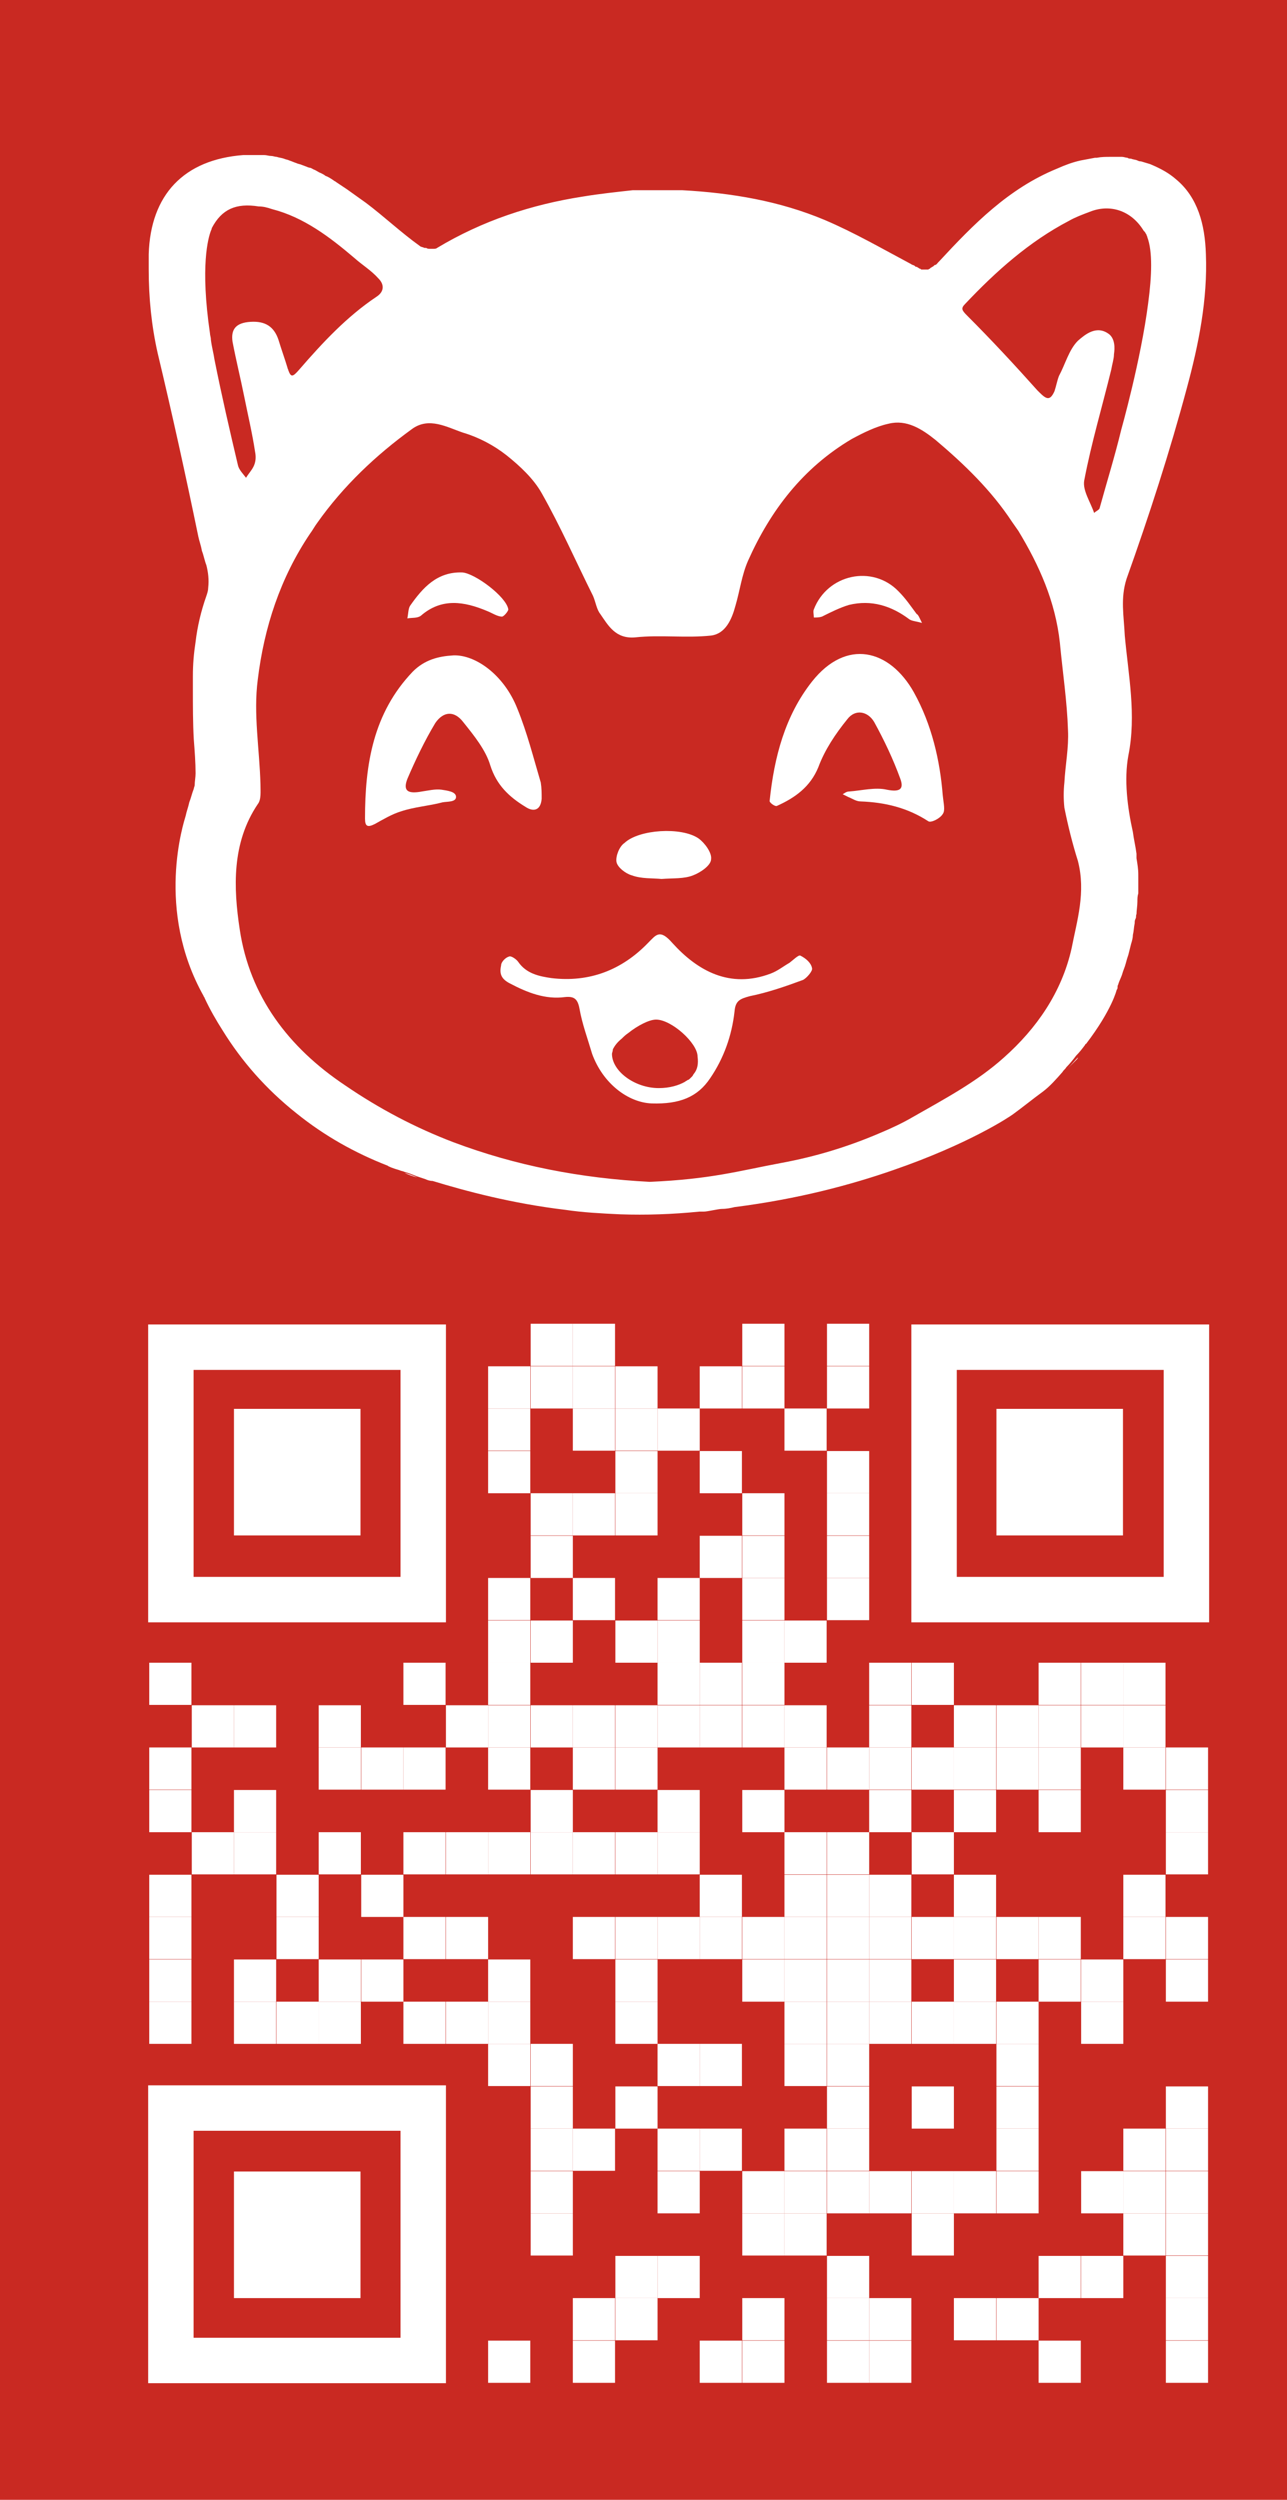 <?xml version="1.0" encoding="utf-8"?>
<!-- Generator: Adobe Illustrator 28.6.0, SVG Export Plug-In . SVG Version: 9.03 Build 54939)  -->
<!DOCTYPE svg PUBLIC "-//W3C//DTD SVG 1.1//EN" "http://www.w3.org/Graphics/SVG/1.1/DTD/svg11.dtd">
<svg version="1.1" id="Capa_1" xmlns="http://www.w3.org/2000/svg" xmlns:xlink="http://www.w3.org/1999/xlink" x="0px" y="0px"
	 viewBox="0 0 142.8 277.3" style="enable-background:new 0 0 142.8 277.3;" xml:space="preserve">
<g>
	<rect style="fill:#C92922;" width="142.8" height="277.3"/>
</g>
<g>
	<path style="fill:#FFFFFF;" d="M44.9,130.1c0.4,0.1,0.9,0.3,1.4,0.5C45.8,130.5,45.3,130.3,44.9,130.1"/>
	<g>
		<path style="fill:#FFFFFF;" d="M118.5,118.5c0.3-0.3,0.6-0.6,0.9-0.9c0.1-0.1,0.2-0.2,0.2-0.3C119.2,117.7,118.9,118.1,118.5,118.5z"/>
		<path style="fill:#FFFFFF;" d="M44.9,130.1c0.5,0.2,0.9,0.3,1.4,0.5C45.8,130.4,45.3,130.3,44.9,130.1z"/>
		<path style="fill:#FFFFFF;" d="M131.7,43c1.3-4.8,2.3-9.8,2.1-14.8c-0.1-3.3-0.9-6.3-3.3-8.3c-0.8-0.7-1.7-1.2-2.9-1.7
			c-0.3-0.1-0.7-0.2-1-0.3c-0.1,0-0.2,0-0.4-0.1c-0.2-0.1-0.5-0.1-0.7-0.2c-0.1,0-0.3,0-0.4-0.1c-0.2,0-0.4-0.1-0.6-0.1
			c-0.1,0-0.3,0-0.4,0c-0.2,0-0.4,0-0.6,0h-0.3c-0.5,0-1,0-1.5,0.1c-0.1,0-0.1,0-0.2,0c-0.5,0.1-1.1,0.2-1.6,0.3
			c-0.9,0.2-1.7,0.5-2.6,0.9c-5.4,2.2-9.3,6.2-13.1,10.3l-0.1,0.1c-0.1,0.1-0.2,0.3-0.4,0.3c0,0-0.1,0.1-0.1,0.1
			c-0.1,0.1-0.2,0.1-0.3,0.2c0,0-0.1,0-0.1,0.1c-0.1,0-0.2,0.1-0.2,0.1c0,0-0.1,0-0.1,0c-0.1,0-0.1,0-0.2,0c-0.1,0-0.1,0-0.2,0
			c-0.1,0-0.1,0-0.2,0c-0.1,0-0.1,0-0.2-0.1c-0.1,0-0.1,0-0.2-0.1c-0.1,0-0.1-0.1-0.2-0.1c-0.1,0-0.1,0-0.2-0.1l0,0
			c-0.1-0.1-0.3-0.1-0.4-0.2c-3.2-1.7-6.3-3.5-9.6-4.9c-5-2.1-10.3-3-15.8-3.3c-1.8,0-3.7,0-5.5,0c-1.8,0.2-3.7,0.4-5.5,0.7
			c-5.8,0.9-11.2,2.7-16.2,5.7c-0.1,0.1-0.3,0.1-0.4,0.1c0,0-0.1,0-0.1,0c-0.1,0-0.1,0-0.2,0c0,0-0.1,0-0.1,0c-0.1,0-0.3,0-0.4-0.1
			c-0.1,0-0.1,0-0.2,0c-0.2-0.1-0.4-0.1-0.5-0.2c-2.1-1.5-4-3.3-6-4.8c-0.7-0.5-1.4-1-2.1-1.5l-1.2-0.8c-0.1-0.1-0.2-0.1-0.3-0.2
			c-0.3-0.2-0.6-0.4-0.9-0.5c-0.1-0.1-0.3-0.2-0.5-0.3c-0.3-0.1-0.5-0.3-0.8-0.4c-0.2-0.1-0.3-0.2-0.5-0.2c-0.3-0.1-0.5-0.2-0.8-0.3
			c-0.2-0.1-0.4-0.1-0.6-0.2c-0.3-0.1-0.5-0.2-0.8-0.3c-0.2-0.1-0.4-0.1-0.6-0.2c-0.3-0.1-0.5-0.1-0.8-0.2c-0.2,0-0.4-0.1-0.6-0.1
			c-0.3,0-0.5-0.1-0.8-0.1c-0.2,0-0.4,0-0.7,0c-0.2,0-0.4,0-0.6,0h-0.3c-0.2,0-0.4,0-0.7,0c-6.6,0.5-10.3,4.4-10.5,11
			c0,0.6,0,1.2,0,1.7c0,3.1,0.3,6.2,1,9.3c1.6,6.7,3.1,13.5,4.5,20.3c0.1,0.5,0.3,1,0.4,1.6c0.2,0.5,0.3,1.1,0.5,1.6
			c0.2,0.8,0.3,1.6,0.2,2.5c0,0.3-0.1,0.6-0.2,0.9c-0.6,1.7-1,3.4-1.2,5.1c-0.2,1.3-0.3,2.5-0.3,3.8c0,0.5,0,1,0,1.5
			c0,1.8,0,3.7,0.1,5.5c0.1,1.3,0.2,2.6,0.2,3.8c0,0.4-0.1,0.9-0.1,1.3c0,0.1-0.1,0.3-0.1,0.4c-0.2,0.5-0.3,1-0.5,1.5
			c-0.1,0.5-0.3,1-0.4,1.5c0,0,0,0,0,0c-0.2,0.7-3.4,10.4,2,20c0,0.1,0.1,0.1,0.1,0.2c0.6,1.3,1.3,2.5,2,3.6
			c2.1,3.4,4.8,6.5,8.2,9.2c3.1,2.5,6.5,4.4,10.1,5.8l0,0c0.1,0.1,0.6,0.3,1.3,0.5c0.2,0.1,0.4,0.1,0.6,0.2c0.4,0.1,0.9,0.3,1.4,0.5
			c0.3,0.1,0.6,0.2,0.9,0.3c0.2,0.1,0.5,0.2,0.8,0.2c3.6,1.1,8.8,2.5,14.7,3.2c2,0.3,4,0.4,6.1,0.5c2.9,0.1,5.8,0,8.8-0.3
			c0.2,0,0.4,0,0.5,0c0.4,0,1.6-0.3,2-0.3c0.5,0,1-0.1,1.4-0.2c7.1-0.9,13-2.5,17.6-4.1c8.4-2.9,12.9-5.9,13.3-6.2c0,0,0,0,0,0
			c1.1-0.8,2.2-1.7,3.3-2.5c0.8-0.6,1.5-1.4,2.2-2.2c0.1-0.2,0.3-0.3,0.4-0.5c0.4-0.4,0.8-0.9,1.1-1.3c0.4-0.4,0.7-0.8,1-1.2
			c0-0.1,0.1-0.1,0.1-0.1c2.9-3.8,3.4-6,3.4-6c0.1-0.1,0.1-0.2,0.1-0.4c0-0.1,0.1-0.2,0.1-0.3c0.1-0.3,0.3-0.7,0.4-1
			c0.1-0.4,0.3-0.8,0.4-1.2c0.1-0.4,0.2-0.7,0.3-1c0.1-0.4,0.2-0.8,0.3-1.2c0.1-0.3,0.2-0.7,0.2-1c0.1-0.4,0.1-0.8,0.2-1.3
			c0-0.2,0-0.3,0.1-0.5s0-0.3,0.1-0.5c0-0.4,0.1-0.9,0.1-1.4c0-0.3,0-0.6,0.1-0.9c0-0.5,0-1,0-1.5V97c0-0.6-0.1-1.2-0.2-1.8
			c0-0.2,0-0.4,0-0.5c-0.1-0.8-0.3-1.6-0.4-2.4c-0.6-2.7-1-5.8-0.5-8.5c0.9-4.5,0-8.9-0.4-13.3c-0.1-2.2-0.5-4.1,0.2-6.3
			C127.5,57.2,129.8,50.1,131.7,43L131.7,43z M23.8,39.9c-0.1-0.7-0.3-1.4-0.4-2.2c0-0.3-0.1-0.5-0.1-0.7
			c-1.1-7.5-0.2-10.6,0.1-11.4c0.1-0.2,0.1-0.3,0.1-0.3c1.1-2.1,2.7-2.8,5.2-2.4c0.5,0,0.9,0.1,1.5,0.3c3.5,0.9,6.4,3.1,9.1,5.4
			c0.9,0.8,1.9,1.4,2.7,2.3c0.6,0.6,0.7,1.4-0.2,2c-3.3,2.2-6,5.1-8.6,8.1c-0.7,0.8-0.9,0.9-1.2,0.1c0-0.1-0.1-0.2-0.1-0.3
			c-0.3-1-0.7-2.1-1-3.1c-0.5-1.5-1.5-2.1-3.1-2c-1.6,0.1-2.2,0.8-2,2.2c0.4,2.1,0.9,4.1,1.3,6.1c0.4,2,0.9,4.1,1.2,6.1
			c0.1,0.5,0.1,1-0.1,1.5c-0.2,0.5-0.6,0.9-0.9,1.4c-0.3-0.4-0.8-0.9-0.9-1.4C25.5,47.8,24.6,43.9,23.8,39.9z M118.9,105.2
			c-1.1,4.9-3.9,8.9-7.5,12.1c-3,2.7-6.6,4.6-10.1,6.6c-1.2,0.7-2.5,1.3-3.7,1.8c-3.5,1.5-7.1,2.6-10.9,3.3
			c-4.8,0.9-7.8,1.8-14.6,2.1c-7.7-0.4-14.9-1.8-21.8-4.4c-4.2-1.6-8.2-3.7-12-6.3c-6.3-4.2-10.6-9.9-11.7-17.3
			c-0.7-4.6-0.9-9.6,2-13.9c0.4-0.5,0.3-1.4,0.3-2.2c-0.1-3.9-0.8-7.8-0.3-11.6c0.7-5.8,2.5-11.3,5.8-16.2c0.3-0.4,0.5-0.8,0.8-1.2
			c2.9-4.1,6.5-7.5,10.5-10.4c1.9-1.4,3.9-0.2,5.7,0.4c1.7,0.5,3.4,1.4,4.8,2.5c1.5,1.2,3,2.6,3.9,4.2c2.1,3.7,3.8,7.6,5.7,11.4
			c0.3,0.7,0.4,1.5,0.8,2c0.9,1.3,1.7,2.8,3.9,2.6c2.8-0.3,5.6,0.1,8.4-0.2c1.6-0.2,2.3-1.8,2.7-3.3c0.5-1.7,0.7-3.4,1.4-5
			c2.5-5.6,6.1-10.3,11.5-13.5c1.3-0.7,2.7-1.4,4.1-1.7c2-0.5,3.7,0.6,5.2,1.8c3.2,2.7,6.2,5.6,8.5,9.1c0.2,0.3,0.5,0.7,0.7,1
			c2.3,3.8,4.1,7.8,4.6,12.4c0.3,3.2,0.8,6.5,0.9,9.7c0.1,1.9-0.3,3.9-0.4,5.8c-0.1,0.9-0.1,1.9,0,2.8c0.4,2,0.9,4,1.5,5.9
			C120.5,99,119.5,102.1,118.9,105.2z M124.4,47.7c-0.7,2.9-1.6,5.8-2.4,8.7c-0.1,0.2-0.4,0.3-0.6,0.5c-0.4-1.2-1.3-2.5-1.1-3.6
			c0.8-4.2,2-8.2,3-12.3c0.1-0.6,0.3-1.2,0.3-1.7c0-0.1,0.3-1.5-0.5-2.2c-1.4-1.1-2.7,0-3.5,0.7c-1,1-1.4,2.6-2.1,3.9
			c-0.2,0.5-0.3,1.1-0.5,1.7c-0.5,1.1-0.9,0.9-1.7,0.1c-0.1-0.1-0.1-0.1-0.2-0.2c-2.5-2.8-5.1-5.6-7.8-8.3c-0.6-0.6-0.7-0.8-0.2-1.3
			c3.4-3.6,7.1-6.9,11.5-9.2c0.7-0.4,1.5-0.7,2.3-1c2.2-0.9,4.6-0.2,6,2.1c0,0,0.1,0.1,0.1,0.1c0.1,0.1,0.1,0.2,0.2,0.3
			c0,0.1,0.1,0.2,0.1,0.3c0.6,1.6,0.5,4.3,0.1,7.3C126.6,39.9,124.4,47.7,124.4,47.7L124.4,47.7z"/>
		<path style="fill:#FFFFFF;" d="M88.8,106c-0.2-0.1-0.8,0.5-1.2,0.8c-0.7,0.4-1.3,0.9-2.1,1.2c-4.5,1.7-8.1-0.3-10.9-3.4
			c-1.4-1.6-1.8-0.9-2.7,0c-2.9,3-6.5,4.4-10.7,3.9c-1.4-0.2-2.8-0.5-3.7-1.8c-0.2-0.3-0.8-0.7-1-0.6c-0.4,0.1-0.9,0.6-0.9,1
			c-0.2,0.9,0,1.5,1,2c1.9,1,3.9,1.8,6.1,1.5c1-0.1,1.4,0.2,1.6,1.3c0.3,1.7,0.9,3.3,1.4,5c1.2,3.3,4,5.4,6.6,5.5
			c3.1,0.1,5.1-0.7,6.5-2.8c1.5-2.2,2.4-4.7,2.7-7.4c0.1-1.2,0.6-1.4,1.7-1.7c2-0.4,4-1.1,5.9-1.8c0.4-0.2,1.1-1,1-1.3
			C90,106.8,89.4,106.3,88.8,106L88.8,106z M77,119.1c-0.1,0.1-0.1,0.2-0.2,0.3c-0.1,0.1-0.1,0.1-0.2,0.2c-0.1,0.1-0.2,0.2-0.3,0.2
			c-0.1,0.1-0.2,0.1-0.3,0.2c-0.7,0.4-1.7,0.7-2.9,0.7c-2.7,0-5.2-1.9-5.2-3.8c0-0.1,0.1-0.3,0.1-0.5c0.2-0.4,0.5-0.8,1-1.2
			c0.2-0.2,0.4-0.4,0.7-0.6c1-0.8,2.3-1.5,3.1-1.5c1.7,0,4.6,2.6,4.6,4.1C77.5,118,77.4,118.6,77,119.1L77,119.1z"/>
		<path style="fill:#FFFFFF;" d="M60.1,88.6c-0.1,1.3-0.9,1.5-1.8,0.9c-1.8-1.1-3.2-2.4-3.9-4.6c-0.5-1.7-1.8-3.3-3-4.8
			c-1-1.3-2.2-1.2-3.1,0.1c-1.2,2-2.2,4.1-3.1,6.2c-0.5,1.3,0,1.7,1.6,1.4c0.7-0.1,1.5-0.3,2.2-0.2c0.6,0.1,1.6,0.2,1.6,0.8
			c0,0.6-1,0.5-1.5,0.6c-1.5,0.4-3.1,0.5-4.6,1c-1,0.3-2,0.9-2.9,1.4c-0.8,0.4-1.1,0.3-1.1-0.6c0-6,0.9-11.7,5.3-16.3
			c1.3-1.3,2.8-1.7,4.5-1.8c2.4-0.1,5.6,2.1,7.1,5.9c1.1,2.7,1.8,5.5,2.6,8.2C60.1,87.4,60.1,88,60.1,88.6z"/>
		<path style="fill:#FFFFFF;" d="M104.6,90.3c-0.3,0.5-1.3,1-1.6,0.8c-2.3-1.5-4.8-2.1-7.5-2.2c-0.5,0-0.9-0.3-1.4-0.5
			c-0.2-0.1-0.4-0.2-0.6-0.3c0.2-0.1,0.4-0.3,0.7-0.3c1.4-0.1,2.9-0.5,4.2-0.2c1.5,0.3,1.9-0.1,1.5-1.2c-0.8-2.2-1.8-4.3-2.9-6.3
			c-0.7-1.2-2.1-1.5-3-0.3c-1.3,1.6-2.5,3.4-3.2,5.3c-0.9,2.2-2.6,3.4-4.6,4.3c-0.2,0.1-0.9-0.4-0.8-0.6c0.5-4.8,1.7-9.4,4.7-13.2
			c3.8-4.8,8.6-3.6,11.3,1.2c2,3.6,2.9,7.6,3.2,11.4C104.7,89.2,104.9,89.9,104.6,90.3z"/>
		<path style="fill:#FFFFFF;" d="M78.9,95.3c0,0.7-1.2,1.5-2,1.8c-1,0.4-2.2,0.3-3.5,0.4c-1-0.1-2.2,0-3.3-0.4c-0.7-0.2-1.6-0.9-1.7-1.5
			c-0.1-0.6,0.3-1.7,0.9-2.1c1.6-1.5,6.3-1.8,8.2-0.5C78.2,93.5,79,94.6,78.9,95.3z"/>
		<path style="fill:#FFFFFF;" d="M56.4,67.6c0,0.2-0.5,0.8-0.7,0.8c-0.5,0-1.1-0.4-1.6-0.6c-2.6-1.1-5.1-1.5-7.4,0.5c-0.4,0.3-1,0.2-1.5,0.3
			c0.1-0.5,0.1-1.1,0.3-1.4c1.4-2,3-3.8,5.8-3.7C52.7,63.6,56.2,66.2,56.4,67.6z"/>
		<path style="fill:#FFFFFF;" d="M102.3,69.1c-0.7-0.2-1.1-0.2-1.4-0.4c-2-1.5-4.2-2.2-6.7-1.6c-1,0.3-2,0.8-3,1.3c-0.3,0.1-0.6,0.1-0.9,0.1
			c0-0.3-0.1-0.7,0-0.9c1.5-3.9,6.5-5,9.4-2c0.8,0.8,1.4,1.7,2,2.5C101.9,68.2,102,68.5,102.3,69.1z"/>
	</g>
</g>
<g transform="translate(80,80)">
	<g transform="translate(360,0) scale(0.4,0.4)">
		<g transform="">
			<rect x="-952.8" y="167.1" style="fill:#FFFFFF;" width="11.7" height="11.7"/>
		</g>
	</g>
	<g transform="translate(400,0) scale(0.4,0.4)">
		<g transform="">
			<rect x="-1041.1" y="167.1" style="fill:#FFFFFF;" width="11.7" height="11.7"/>
		</g>
	</g>
	<g transform="translate(560,0) scale(0.4,0.4)">
		<g transform="">
			<rect x="-1394.1" y="167.1" style="fill:#FFFFFF;" width="11.7" height="11.7"/>
		</g>
	</g>
	<g transform="translate(640,0) scale(0.4,0.4)">
		<g transform="">
			<rect x="-1570.6" y="167.1" style="fill:#FFFFFF;" width="11.7" height="11.7"/>
		</g>
	</g>
	<g transform="translate(320,40) scale(0.4,0.4)">
		<g transform="">
			<rect x="-864.6" y="78.9" style="fill:#FFFFFF;" width="11.7" height="11.7"/>
		</g>
	</g>
	<g transform="translate(360,40) scale(0.4,0.4)">
		<g transform="">
			<rect x="-952.8" y="78.9" style="fill:#FFFFFF;" width="11.7" height="11.7"/>
		</g>
	</g>
	<g transform="translate(400,40) scale(0.4,0.4)">
		<g transform="">
			<rect x="-1041.1" y="78.9" style="fill:#FFFFFF;" width="11.7" height="11.7"/>
		</g>
	</g>
	<g transform="translate(440,40) scale(0.4,0.4)">
		<g transform="">
			<rect x="-1129.3" y="78.9" style="fill:#FFFFFF;" width="11.7" height="11.7"/>
		</g>
	</g>
	<g transform="translate(520,40) scale(0.4,0.4)">
		<g transform="">
			<rect x="-1305.9" y="78.9" style="fill:#FFFFFF;" width="11.7" height="11.7"/>
		</g>
	</g>
	<g transform="translate(560,40) scale(0.4,0.4)">
		<g transform="">
			<rect x="-1394.1" y="78.9" style="fill:#FFFFFF;" width="11.7" height="11.7"/>
		</g>
	</g>
	<g transform="translate(640,40) scale(0.4,0.4)">
		<g transform="">
			<rect x="-1570.6" y="78.9" style="fill:#FFFFFF;" width="11.7" height="11.7"/>
		</g>
	</g>
	<g transform="translate(320,80) scale(0.4,0.4)">
		<g transform="">
			<rect x="-864.6" y="-9.4" style="fill:#FFFFFF;" width="11.7" height="11.7"/>
		</g>
	</g>
	<g transform="translate(400,80) scale(0.4,0.4)">
		<g transform="">
			<rect x="-1041.1" y="-9.4" style="fill:#FFFFFF;" width="11.7" height="11.7"/>
		</g>
	</g>
	<g transform="translate(440,80) scale(0.4,0.4)">
		<g transform="">
			<rect x="-1129.3" y="-9.4" style="fill:#FFFFFF;" width="11.7" height="11.7"/>
		</g>
	</g>
	<g transform="translate(480,80) scale(0.4,0.4)">
		<g transform="">
			<rect x="-1217.6" y="-9.4" style="fill:#FFFFFF;" width="11.7" height="11.7"/>
		</g>
	</g>
	<g transform="translate(600,80) scale(0.4,0.4)">
		<g transform="">
			<rect x="-1482.4" y="-9.4" style="fill:#FFFFFF;" width="11.7" height="11.7"/>
		</g>
	</g>
	<g transform="translate(320,120) scale(0.4,0.4)">
		<g transform="">
			<rect x="-864.6" y="-97.6" style="fill:#FFFFFF;" width="11.7" height="11.7"/>
		</g>
	</g>
	<g transform="translate(440,120) scale(0.4,0.4)">
		<g transform="">
			<rect x="-1129.3" y="-97.6" style="fill:#FFFFFF;" width="11.7" height="11.7"/>
		</g>
	</g>
	<g transform="translate(520,120) scale(0.4,0.4)">
		<g transform="">
			<rect x="-1305.9" y="-97.6" style="fill:#FFFFFF;" width="11.7" height="11.7"/>
		</g>
	</g>
	<g transform="translate(640,120) scale(0.4,0.4)">
		<g transform="">
			<rect x="-1570.6" y="-97.6" style="fill:#FFFFFF;" width="11.7" height="11.7"/>
		</g>
	</g>
	<g transform="translate(360,160) scale(0.4,0.4)">
		<g transform="">
			<rect x="-952.8" y="-185.9" style="fill:#FFFFFF;" width="11.7" height="11.7"/>
		</g>
	</g>
	<g transform="translate(400,160) scale(0.4,0.4)">
		<g transform="">
			<rect x="-1041.1" y="-185.9" style="fill:#FFFFFF;" width="11.7" height="11.7"/>
		</g>
	</g>
	<g transform="translate(440,160) scale(0.4,0.4)">
		<g transform="">
			<rect x="-1129.3" y="-185.9" style="fill:#FFFFFF;" width="11.7" height="11.7"/>
		</g>
	</g>
	<g transform="translate(560,160) scale(0.4,0.4)">
		<g transform="">
			<rect x="-1394.1" y="-185.9" style="fill:#FFFFFF;" width="11.7" height="11.7"/>
		</g>
	</g>
	<g transform="translate(640,160) scale(0.4,0.4)">
		<g transform="">
			<rect x="-1570.6" y="-185.9" style="fill:#FFFFFF;" width="11.7" height="11.7"/>
		</g>
	</g>
	<g transform="translate(360,200) scale(0.4,0.4)">
		<g transform="">
			<rect x="-952.8" y="-274.1" style="fill:#FFFFFF;" width="11.7" height="11.7"/>
		</g>
	</g>
	<g transform="translate(520,200) scale(0.4,0.4)">
		<g transform="">
			<rect x="-1305.9" y="-274.1" style="fill:#FFFFFF;" width="11.7" height="11.7"/>
		</g>
	</g>
	<g transform="translate(560,200) scale(0.4,0.4)">
		<g transform="">
			<rect x="-1394.1" y="-274.1" style="fill:#FFFFFF;" width="11.7" height="11.7"/>
		</g>
	</g>
	<g transform="translate(640,200) scale(0.4,0.4)">
		<g transform="">
			<rect x="-1570.6" y="-274.1" style="fill:#FFFFFF;" width="11.7" height="11.7"/>
		</g>
	</g>
	<g transform="translate(320,240) scale(0.4,0.4)">
		<g transform="">
			<rect x="-864.6" y="-362.4" style="fill:#FFFFFF;" width="11.7" height="11.7"/>
		</g>
	</g>
	<g transform="translate(400,240) scale(0.4,0.4)">
		<g transform="">
			<rect x="-1041.1" y="-362.4" style="fill:#FFFFFF;" width="11.7" height="11.7"/>
		</g>
	</g>
	<g transform="translate(480,240) scale(0.4,0.4)">
		<g transform="">
			<rect x="-1217.6" y="-362.4" style="fill:#FFFFFF;" width="11.7" height="11.7"/>
		</g>
	</g>
	<g transform="translate(560,240) scale(0.4,0.4)">
		<g transform="">
			<rect x="-1394.1" y="-362.4" style="fill:#FFFFFF;" width="11.7" height="11.7"/>
		</g>
	</g>
	<g transform="translate(640,240) scale(0.4,0.4)">
		<g transform="">
			<rect x="-1570.6" y="-362.4" style="fill:#FFFFFF;" width="11.7" height="11.7"/>
		</g>
	</g>
	<g transform="translate(320,280) scale(0.4,0.4)">
		<g transform="">
			<rect x="-864.6" y="-450.6" style="fill:#FFFFFF;" width="11.7" height="11.7"/>
		</g>
	</g>
	<g transform="translate(360,280) scale(0.4,0.4)">
		<g transform="">
			<rect x="-952.8" y="-450.6" style="fill:#FFFFFF;" width="11.7" height="11.7"/>
		</g>
	</g>
	<g transform="translate(440,280) scale(0.4,0.4)">
		<g transform="">
			<rect x="-1129.3" y="-450.6" style="fill:#FFFFFF;" width="11.7" height="11.7"/>
		</g>
	</g>
	<g transform="translate(480,280) scale(0.4,0.4)">
		<g transform="">
			<rect x="-1217.6" y="-450.6" style="fill:#FFFFFF;" width="11.7" height="11.7"/>
		</g>
	</g>
	<g transform="translate(560,280) scale(0.4,0.4)">
		<g transform="">
			<rect x="-1394.1" y="-450.6" style="fill:#FFFFFF;" width="11.7" height="11.7"/>
		</g>
	</g>
	<g transform="translate(600,280) scale(0.4,0.4)">
		<g transform="">
			<rect x="-1482.4" y="-450.6" style="fill:#FFFFFF;" width="11.7" height="11.7"/>
		</g>
	</g>
	<g transform="translate(0,320) scale(0.4,0.4)">
		<g transform="">
			<rect x="-158.6" y="-538.9" style="fill:#FFFFFF;" width="11.7" height="11.7"/>
		</g>
	</g>
	<g transform="translate(240,320) scale(0.4,0.4)">
		<g transform="">
			<rect x="-688.1" y="-538.9" style="fill:#FFFFFF;" width="11.7" height="11.7"/>
		</g>
	</g>
	<g transform="translate(320,320) scale(0.4,0.4)">
		<g transform="">
			<rect x="-864.6" y="-538.9" style="fill:#FFFFFF;" width="11.7" height="11.7"/>
		</g>
	</g>
	<g transform="translate(480,320) scale(0.4,0.4)">
		<g transform="">
			<rect x="-1217.6" y="-538.9" style="fill:#FFFFFF;" width="11.7" height="11.7"/>
		</g>
	</g>
	<g transform="translate(520,320) scale(0.4,0.4)">
		<g transform="">
			<rect x="-1305.9" y="-538.9" style="fill:#FFFFFF;" width="11.7" height="11.7"/>
		</g>
	</g>
	<g transform="translate(560,320) scale(0.4,0.4)">
		<g transform="">
			<rect x="-1394.1" y="-538.9" style="fill:#FFFFFF;" width="11.7" height="11.7"/>
		</g>
	</g>
	<g transform="translate(680,320) scale(0.4,0.4)">
		<g transform="">
			<rect x="-1658.9" y="-538.9" style="fill:#FFFFFF;" width="11.7" height="11.7"/>
		</g>
	</g>
	<g transform="translate(720,320) scale(0.4,0.4)">
		<g transform="">
			<rect x="-1747.1" y="-538.9" style="fill:#FFFFFF;" width="11.7" height="11.7"/>
		</g>
	</g>
	<g transform="translate(840,320) scale(0.4,0.4)">
		<g transform="">
			<rect x="-2011.9" y="-538.9" style="fill:#FFFFFF;" width="11.7" height="11.7"/>
		</g>
	</g>
	<g transform="translate(880,320) scale(0.4,0.4)">
		<g transform="">
			<rect x="-2100.1" y="-538.9" style="fill:#FFFFFF;" width="11.7" height="11.7"/>
		</g>
	</g>
	<g transform="translate(920,320) scale(0.4,0.4)">
		<g transform="">
			<rect x="-2188.4" y="-538.9" style="fill:#FFFFFF;" width="11.7" height="11.7"/>
		</g>
	</g>
	<g transform="translate(40,360) scale(0.4,0.4)">
		<g transform="">
			<rect x="-246.8" y="-627.1" style="fill:#FFFFFF;" width="11.7" height="11.7"/>
		</g>
	</g>
	<g transform="translate(80,360) scale(0.4,0.4)">
		<g transform="">
			<rect x="-335.1" y="-627.1" style="fill:#FFFFFF;" width="11.7" height="11.7"/>
		</g>
	</g>
	<g transform="translate(160,360) scale(0.4,0.4)">
		<g transform="">
			<rect x="-511.6" y="-627.1" style="fill:#FFFFFF;" width="11.7" height="11.7"/>
		</g>
	</g>
	<g transform="translate(280,360) scale(0.4,0.4)">
		<g transform="">
			<rect x="-776.3" y="-627.1" style="fill:#FFFFFF;" width="11.7" height="11.7"/>
		</g>
	</g>
	<g transform="translate(320,360) scale(0.4,0.4)">
		<g transform="">
			<rect x="-864.6" y="-627.1" style="fill:#FFFFFF;" width="11.7" height="11.7"/>
		</g>
	</g>
	<g transform="translate(360,360) scale(0.4,0.4)">
		<g transform="">
			<rect x="-952.8" y="-627.1" style="fill:#FFFFFF;" width="11.7" height="11.7"/>
		</g>
	</g>
	<g transform="translate(400,360) scale(0.4,0.4)">
		<g transform="">
			<rect x="-1041.1" y="-627.1" style="fill:#FFFFFF;" width="11.7" height="11.7"/>
		</g>
	</g>
	<g transform="translate(440,360) scale(0.4,0.4)">
		<g transform="">
			<rect x="-1129.3" y="-627.1" style="fill:#FFFFFF;" width="11.7" height="11.7"/>
		</g>
	</g>
	<g transform="translate(480,360) scale(0.4,0.4)">
		<g transform="">
			<rect x="-1217.6" y="-627.1" style="fill:#FFFFFF;" width="11.7" height="11.7"/>
		</g>
	</g>
	<g transform="translate(520,360) scale(0.4,0.4)">
		<g transform="">
			<rect x="-1305.9" y="-627.1" style="fill:#FFFFFF;" width="11.7" height="11.7"/>
		</g>
	</g>
	<g transform="translate(560,360) scale(0.4,0.4)">
		<g transform="">
			<rect x="-1394.1" y="-627.1" style="fill:#FFFFFF;" width="11.7" height="11.7"/>
		</g>
	</g>
	<g transform="translate(600,360) scale(0.4,0.4)">
		<g transform="">
			<rect x="-1482.4" y="-627.1" style="fill:#FFFFFF;" width="11.7" height="11.7"/>
		</g>
	</g>
	<g transform="translate(680,360) scale(0.4,0.4)">
		<g transform="">
			<rect x="-1658.9" y="-627.1" style="fill:#FFFFFF;" width="11.7" height="11.7"/>
		</g>
	</g>
	<g transform="translate(760,360) scale(0.4,0.4)">
		<g transform="">
			<rect x="-1835.4" y="-627.1" style="fill:#FFFFFF;" width="11.7" height="11.7"/>
		</g>
	</g>
	<g transform="translate(800,360) scale(0.4,0.4)">
		<g transform="">
			<rect x="-1923.6" y="-627.1" style="fill:#FFFFFF;" width="11.7" height="11.7"/>
		</g>
	</g>
	<g transform="translate(840,360) scale(0.4,0.4)">
		<g transform="">
			<rect x="-2011.9" y="-627.1" style="fill:#FFFFFF;" width="11.7" height="11.7"/>
		</g>
	</g>
	<g transform="translate(880,360) scale(0.4,0.4)">
		<g transform="">
			<rect x="-2100.1" y="-627.1" style="fill:#FFFFFF;" width="11.7" height="11.7"/>
		</g>
	</g>
	<g transform="translate(920,360) scale(0.4,0.4)">
		<g transform="">
			<rect x="-2188.4" y="-627.1" style="fill:#FFFFFF;" width="11.7" height="11.7"/>
		</g>
	</g>
	<g transform="translate(0,400) scale(0.4,0.4)">
		<g transform="">
			<rect x="-158.6" y="-715.4" style="fill:#FFFFFF;" width="11.7" height="11.7"/>
		</g>
	</g>
	<g transform="translate(160,400) scale(0.4,0.4)">
		<g transform="">
			<rect x="-511.6" y="-715.4" style="fill:#FFFFFF;" width="11.7" height="11.7"/>
		</g>
	</g>
	<g transform="translate(200,400) scale(0.4,0.4)">
		<g transform="">
			<rect x="-599.8" y="-715.4" style="fill:#FFFFFF;" width="11.7" height="11.7"/>
		</g>
	</g>
	<g transform="translate(240,400) scale(0.4,0.4)">
		<g transform="">
			<rect x="-688.1" y="-715.4" style="fill:#FFFFFF;" width="11.7" height="11.7"/>
		</g>
	</g>
	<g transform="translate(320,400) scale(0.4,0.4)">
		<g transform="">
			<rect x="-864.6" y="-715.4" style="fill:#FFFFFF;" width="11.7" height="11.7"/>
		</g>
	</g>
	<g transform="translate(400,400) scale(0.4,0.4)">
		<g transform="">
			<rect x="-1041.1" y="-715.4" style="fill:#FFFFFF;" width="11.7" height="11.7"/>
		</g>
	</g>
	<g transform="translate(440,400) scale(0.4,0.4)">
		<g transform="">
			<rect x="-1129.3" y="-715.4" style="fill:#FFFFFF;" width="11.7" height="11.7"/>
		</g>
	</g>
	<g transform="translate(600,400) scale(0.4,0.4)">
		<g transform="">
			<rect x="-1482.4" y="-715.4" style="fill:#FFFFFF;" width="11.7" height="11.7"/>
		</g>
	</g>
	<g transform="translate(640,400) scale(0.4,0.4)">
		<g transform="">
			<rect x="-1570.6" y="-715.4" style="fill:#FFFFFF;" width="11.7" height="11.7"/>
		</g>
	</g>
	<g transform="translate(680,400) scale(0.4,0.4)">
		<g transform="">
			<rect x="-1658.9" y="-715.4" style="fill:#FFFFFF;" width="11.7" height="11.7"/>
		</g>
	</g>
	<g transform="translate(720,400) scale(0.4,0.4)">
		<g transform="">
			<rect x="-1747.1" y="-715.4" style="fill:#FFFFFF;" width="11.7" height="11.7"/>
		</g>
	</g>
	<g transform="translate(760,400) scale(0.4,0.4)">
		<g transform="">
			<rect x="-1835.4" y="-715.4" style="fill:#FFFFFF;" width="11.7" height="11.7"/>
		</g>
	</g>
	<g transform="translate(800,400) scale(0.4,0.4)">
		<g transform="">
			<rect x="-1923.6" y="-715.4" style="fill:#FFFFFF;" width="11.7" height="11.7"/>
		</g>
	</g>
	<g transform="translate(840,400) scale(0.4,0.4)">
		<g transform="">
			<rect x="-2011.9" y="-715.4" style="fill:#FFFFFF;" width="11.7" height="11.7"/>
		</g>
	</g>
	<g transform="translate(920,400) scale(0.4,0.4)">
		<g transform="">
			<rect x="-2188.4" y="-715.4" style="fill:#FFFFFF;" width="11.7" height="11.7"/>
		</g>
	</g>
	<g transform="translate(960,400) scale(0.4,0.4)">
		<g transform="">
			<rect x="-2276.6" y="-715.4" style="fill:#FFFFFF;" width="11.7" height="11.7"/>
		</g>
	</g>
	<g transform="translate(0,440) scale(0.4,0.4)">
		<g transform="">
			<rect x="-158.6" y="-803.6" style="fill:#FFFFFF;" width="11.7" height="11.7"/>
		</g>
	</g>
	<g transform="translate(80,440) scale(0.4,0.4)">
		<g transform="">
			<rect x="-335.1" y="-803.6" style="fill:#FFFFFF;" width="11.7" height="11.7"/>
		</g>
	</g>
	<g transform="translate(360,440) scale(0.4,0.4)">
		<g transform="">
			<rect x="-952.8" y="-803.6" style="fill:#FFFFFF;" width="11.7" height="11.7"/>
		</g>
	</g>
	<g transform="translate(480,440) scale(0.4,0.4)">
		<g transform="">
			<rect x="-1217.6" y="-803.6" style="fill:#FFFFFF;" width="11.7" height="11.7"/>
		</g>
	</g>
	<g transform="translate(560,440) scale(0.4,0.4)">
		<g transform="">
			<rect x="-1394.1" y="-803.6" style="fill:#FFFFFF;" width="11.7" height="11.7"/>
		</g>
	</g>
	<g transform="translate(680,440) scale(0.4,0.4)">
		<g transform="">
			<rect x="-1658.9" y="-803.6" style="fill:#FFFFFF;" width="11.7" height="11.7"/>
		</g>
	</g>
	<g transform="translate(760,440) scale(0.4,0.4)">
		<g transform="">
			<rect x="-1835.4" y="-803.6" style="fill:#FFFFFF;" width="11.7" height="11.7"/>
		</g>
	</g>
	<g transform="translate(840,440) scale(0.4,0.4)">
		<g transform="">
			<rect x="-2011.9" y="-803.6" style="fill:#FFFFFF;" width="11.7" height="11.7"/>
		</g>
	</g>
	<g transform="translate(960,440) scale(0.4,0.4)">
		<g transform="">
			<rect x="-2276.6" y="-803.6" style="fill:#FFFFFF;" width="11.7" height="11.7"/>
		</g>
	</g>
	<g transform="translate(40,480) scale(0.4,0.4)">
		<g transform="">
			<rect x="-246.8" y="-891.9" style="fill:#FFFFFF;" width="11.7" height="11.7"/>
		</g>
	</g>
	<g transform="translate(80,480) scale(0.4,0.4)">
		<g transform="">
			<rect x="-335.1" y="-891.9" style="fill:#FFFFFF;" width="11.7" height="11.7"/>
		</g>
	</g>
	<g transform="translate(160,480) scale(0.4,0.4)">
		<g transform="">
			<rect x="-511.6" y="-891.9" style="fill:#FFFFFF;" width="11.7" height="11.7"/>
		</g>
	</g>
	<g transform="translate(240,480) scale(0.4,0.4)">
		<g transform="">
			<rect x="-688.1" y="-891.9" style="fill:#FFFFFF;" width="11.7" height="11.7"/>
		</g>
	</g>
	<g transform="translate(280,480) scale(0.4,0.4)">
		<g transform="">
			<rect x="-776.3" y="-891.9" style="fill:#FFFFFF;" width="11.7" height="11.7"/>
		</g>
	</g>
	<g transform="translate(320,480) scale(0.4,0.4)">
		<g transform="">
			<rect x="-864.6" y="-891.9" style="fill:#FFFFFF;" width="11.7" height="11.7"/>
		</g>
	</g>
	<g transform="translate(360,480) scale(0.4,0.4)">
		<g transform="">
			<rect x="-952.8" y="-891.9" style="fill:#FFFFFF;" width="11.7" height="11.7"/>
		</g>
	</g>
	<g transform="translate(400,480) scale(0.4,0.4)">
		<g transform="">
			<rect x="-1041.1" y="-891.9" style="fill:#FFFFFF;" width="11.7" height="11.7"/>
		</g>
	</g>
	<g transform="translate(440,480) scale(0.4,0.4)">
		<g transform="">
			<rect x="-1129.3" y="-891.9" style="fill:#FFFFFF;" width="11.7" height="11.7"/>
		</g>
	</g>
	<g transform="translate(480,480) scale(0.4,0.4)">
		<g transform="">
			<rect x="-1217.6" y="-891.9" style="fill:#FFFFFF;" width="11.7" height="11.7"/>
		</g>
	</g>
	<g transform="translate(600,480) scale(0.4,0.4)">
		<g transform="">
			<rect x="-1482.4" y="-891.9" style="fill:#FFFFFF;" width="11.7" height="11.7"/>
		</g>
	</g>
	<g transform="translate(640,480) scale(0.4,0.4)">
		<g transform="">
			<rect x="-1570.6" y="-891.9" style="fill:#FFFFFF;" width="11.7" height="11.7"/>
		</g>
	</g>
	<g transform="translate(720,480) scale(0.4,0.4)">
		<g transform="">
			<rect x="-1747.1" y="-891.9" style="fill:#FFFFFF;" width="11.7" height="11.7"/>
		</g>
	</g>
	<g transform="translate(960,480) scale(0.4,0.4)">
		<g transform="">
			<rect x="-2276.6" y="-891.9" style="fill:#FFFFFF;" width="11.7" height="11.7"/>
		</g>
	</g>
	<g transform="translate(0,520) scale(0.4,0.4)">
		<g transform="">
			<rect x="-158.6" y="-980.1" style="fill:#FFFFFF;" width="11.7" height="11.7"/>
		</g>
	</g>
	<g transform="translate(120,520) scale(0.4,0.4)">
		<g transform="">
			<rect x="-423.3" y="-980.1" style="fill:#FFFFFF;" width="11.7" height="11.7"/>
		</g>
	</g>
	<g transform="translate(200,520) scale(0.4,0.4)">
		<g transform="">
			<rect x="-599.8" y="-980.1" style="fill:#FFFFFF;" width="11.7" height="11.7"/>
		</g>
	</g>
	<g transform="translate(520,520) scale(0.4,0.4)">
		<g transform="">
			<rect x="-1305.9" y="-980.1" style="fill:#FFFFFF;" width="11.7" height="11.7"/>
		</g>
	</g>
	<g transform="translate(600,520) scale(0.4,0.4)">
		<g transform="">
			<rect x="-1482.4" y="-980.1" style="fill:#FFFFFF;" width="11.7" height="11.7"/>
		</g>
	</g>
	<g transform="translate(640,520) scale(0.4,0.4)">
		<g transform="">
			<rect x="-1570.6" y="-980.1" style="fill:#FFFFFF;" width="11.7" height="11.7"/>
		</g>
	</g>
	<g transform="translate(680,520) scale(0.4,0.4)">
		<g transform="">
			<rect x="-1658.9" y="-980.1" style="fill:#FFFFFF;" width="11.7" height="11.7"/>
		</g>
	</g>
	<g transform="translate(760,520) scale(0.4,0.4)">
		<g transform="">
			<rect x="-1835.4" y="-980.1" style="fill:#FFFFFF;" width="11.7" height="11.7"/>
		</g>
	</g>
	<g transform="translate(920,520) scale(0.4,0.4)">
		<g transform="">
			<rect x="-2188.4" y="-980.1" style="fill:#FFFFFF;" width="11.7" height="11.7"/>
		</g>
	</g>
	<g transform="translate(0,560) scale(0.4,0.4)">
		<g transform="">
			<rect x="-158.6" y="-1068.4" style="fill:#FFFFFF;" width="11.7" height="11.7"/>
		</g>
	</g>
	<g transform="translate(120,560) scale(0.4,0.4)">
		<g transform="">
			<rect x="-423.3" y="-1068.4" style="fill:#FFFFFF;" width="11.7" height="11.7"/>
		</g>
	</g>
	<g transform="translate(240,560) scale(0.4,0.4)">
		<g transform="">
			<rect x="-688.1" y="-1068.4" style="fill:#FFFFFF;" width="11.7" height="11.7"/>
		</g>
	</g>
	<g transform="translate(280,560) scale(0.4,0.4)">
		<g transform="">
			<rect x="-776.3" y="-1068.4" style="fill:#FFFFFF;" width="11.7" height="11.7"/>
		</g>
	</g>
	<g transform="translate(400,560) scale(0.4,0.4)">
		<g transform="">
			<rect x="-1041.1" y="-1068.4" style="fill:#FFFFFF;" width="11.7" height="11.7"/>
		</g>
	</g>
	<g transform="translate(440,560) scale(0.4,0.4)">
		<g transform="">
			<rect x="-1129.3" y="-1068.4" style="fill:#FFFFFF;" width="11.7" height="11.7"/>
		</g>
	</g>
	<g transform="translate(480,560) scale(0.4,0.4)">
		<g transform="">
			<rect x="-1217.6" y="-1068.4" style="fill:#FFFFFF;" width="11.7" height="11.7"/>
		</g>
	</g>
	<g transform="translate(520,560) scale(0.4,0.4)">
		<g transform="">
			<rect x="-1305.9" y="-1068.4" style="fill:#FFFFFF;" width="11.7" height="11.7"/>
		</g>
	</g>
	<g transform="translate(560,560) scale(0.4,0.4)">
		<g transform="">
			<rect x="-1394.1" y="-1068.4" style="fill:#FFFFFF;" width="11.7" height="11.7"/>
		</g>
	</g>
	<g transform="translate(600,560) scale(0.4,0.4)">
		<g transform="">
			<rect x="-1482.4" y="-1068.4" style="fill:#FFFFFF;" width="11.7" height="11.7"/>
		</g>
	</g>
	<g transform="translate(640,560) scale(0.4,0.4)">
		<g transform="">
			<rect x="-1570.6" y="-1068.4" style="fill:#FFFFFF;" width="11.7" height="11.7"/>
		</g>
	</g>
	<g transform="translate(680,560) scale(0.4,0.4)">
		<g transform="">
			<rect x="-1658.9" y="-1068.4" style="fill:#FFFFFF;" width="11.7" height="11.7"/>
		</g>
	</g>
	<g transform="translate(720,560) scale(0.4,0.4)">
		<g transform="">
			<rect x="-1747.1" y="-1068.4" style="fill:#FFFFFF;" width="11.7" height="11.7"/>
		</g>
	</g>
	<g transform="translate(760,560) scale(0.4,0.4)">
		<g transform="">
			<rect x="-1835.4" y="-1068.4" style="fill:#FFFFFF;" width="11.7" height="11.7"/>
		</g>
	</g>
	<g transform="translate(800,560) scale(0.4,0.4)">
		<g transform="">
			<rect x="-1923.6" y="-1068.4" style="fill:#FFFFFF;" width="11.7" height="11.7"/>
		</g>
	</g>
	<g transform="translate(840,560) scale(0.4,0.4)">
		<g transform="">
			<rect x="-2011.9" y="-1068.4" style="fill:#FFFFFF;" width="11.7" height="11.7"/>
		</g>
	</g>
	<g transform="translate(920,560) scale(0.4,0.4)">
		<g transform="">
			<rect x="-2188.4" y="-1068.4" style="fill:#FFFFFF;" width="11.7" height="11.7"/>
		</g>
	</g>
	<g transform="translate(960,560) scale(0.4,0.4)">
		<g transform="">
			<rect x="-2276.6" y="-1068.4" style="fill:#FFFFFF;" width="11.7" height="11.7"/>
		</g>
	</g>
	<g transform="translate(0,600) scale(0.4,0.4)">
		<g transform="">
			<rect x="-158.6" y="-1156.6" style="fill:#FFFFFF;" width="11.7" height="11.7"/>
		</g>
	</g>
	<g transform="translate(80,600) scale(0.4,0.4)">
		<g transform="">
			<rect x="-335.1" y="-1156.6" style="fill:#FFFFFF;" width="11.7" height="11.7"/>
		</g>
	</g>
	<g transform="translate(160,600) scale(0.4,0.4)">
		<g transform="">
			<rect x="-511.6" y="-1156.6" style="fill:#FFFFFF;" width="11.7" height="11.7"/>
		</g>
	</g>
	<g transform="translate(200,600) scale(0.4,0.4)">
		<g transform="">
			<rect x="-599.8" y="-1156.6" style="fill:#FFFFFF;" width="11.7" height="11.7"/>
		</g>
	</g>
	<g transform="translate(320,600) scale(0.4,0.4)">
		<g transform="">
			<rect x="-864.6" y="-1156.6" style="fill:#FFFFFF;" width="11.7" height="11.7"/>
		</g>
	</g>
	<g transform="translate(440,600) scale(0.4,0.4)">
		<g transform="">
			<rect x="-1129.3" y="-1156.6" style="fill:#FFFFFF;" width="11.7" height="11.7"/>
		</g>
	</g>
	<g transform="translate(560,600) scale(0.4,0.4)">
		<g transform="">
			<rect x="-1394.1" y="-1156.6" style="fill:#FFFFFF;" width="11.7" height="11.7"/>
		</g>
	</g>
	<g transform="translate(600,600) scale(0.4,0.4)">
		<g transform="">
			<rect x="-1482.4" y="-1156.6" style="fill:#FFFFFF;" width="11.7" height="11.7"/>
		</g>
	</g>
	<g transform="translate(640,600) scale(0.4,0.4)">
		<g transform="">
			<rect x="-1570.6" y="-1156.6" style="fill:#FFFFFF;" width="11.7" height="11.7"/>
		</g>
	</g>
	<g transform="translate(680,600) scale(0.4,0.4)">
		<g transform="">
			<rect x="-1658.9" y="-1156.6" style="fill:#FFFFFF;" width="11.7" height="11.7"/>
		</g>
	</g>
	<g transform="translate(760,600) scale(0.4,0.4)">
		<g transform="">
			<rect x="-1835.4" y="-1156.6" style="fill:#FFFFFF;" width="11.7" height="11.7"/>
		</g>
	</g>
	<g transform="translate(840,600) scale(0.4,0.4)">
		<g transform="">
			<rect x="-2011.9" y="-1156.6" style="fill:#FFFFFF;" width="11.7" height="11.7"/>
		</g>
	</g>
	<g transform="translate(880,600) scale(0.4,0.4)">
		<g transform="">
			<rect x="-2100.1" y="-1156.6" style="fill:#FFFFFF;" width="11.7" height="11.7"/>
		</g>
	</g>
	<g transform="translate(960,600) scale(0.4,0.4)">
		<g transform="">
			<rect x="-2276.6" y="-1156.6" style="fill:#FFFFFF;" width="11.7" height="11.7"/>
		</g>
	</g>
	<g transform="translate(0,640) scale(0.4,0.4)">
		<g transform="">
			<rect x="-158.6" y="-1244.9" style="fill:#FFFFFF;" width="11.7" height="11.7"/>
		</g>
	</g>
	<g transform="translate(80,640) scale(0.4,0.4)">
		<g transform="">
			<rect x="-335.1" y="-1244.9" style="fill:#FFFFFF;" width="11.7" height="11.7"/>
		</g>
	</g>
	<g transform="translate(120,640) scale(0.4,0.4)">
		<g transform="">
			<rect x="-423.3" y="-1244.9" style="fill:#FFFFFF;" width="11.7" height="11.7"/>
		</g>
	</g>
	<g transform="translate(160,640) scale(0.4,0.4)">
		<g transform="">
			<rect x="-511.6" y="-1244.9" style="fill:#FFFFFF;" width="11.7" height="11.7"/>
		</g>
	</g>
	<g transform="translate(240,640) scale(0.4,0.4)">
		<g transform="">
			<rect x="-688.1" y="-1244.9" style="fill:#FFFFFF;" width="11.7" height="11.7"/>
		</g>
	</g>
	<g transform="translate(280,640) scale(0.4,0.4)">
		<g transform="">
			<rect x="-776.3" y="-1244.9" style="fill:#FFFFFF;" width="11.7" height="11.7"/>
		</g>
	</g>
	<g transform="translate(320,640) scale(0.4,0.4)">
		<g transform="">
			<rect x="-864.6" y="-1244.9" style="fill:#FFFFFF;" width="11.7" height="11.7"/>
		</g>
	</g>
	<g transform="translate(440,640) scale(0.4,0.4)">
		<g transform="">
			<rect x="-1129.3" y="-1244.9" style="fill:#FFFFFF;" width="11.7" height="11.7"/>
		</g>
	</g>
	<g transform="translate(600,640) scale(0.4,0.4)">
		<g transform="">
			<rect x="-1482.4" y="-1244.9" style="fill:#FFFFFF;" width="11.7" height="11.7"/>
		</g>
	</g>
	<g transform="translate(640,640) scale(0.4,0.4)">
		<g transform="">
			<rect x="-1570.6" y="-1244.9" style="fill:#FFFFFF;" width="11.7" height="11.7"/>
		</g>
	</g>
	<g transform="translate(680,640) scale(0.4,0.4)">
		<g transform="">
			<rect x="-1658.9" y="-1244.9" style="fill:#FFFFFF;" width="11.7" height="11.7"/>
		</g>
	</g>
	<g transform="translate(720,640) scale(0.4,0.4)">
		<g transform="">
			<rect x="-1747.1" y="-1244.9" style="fill:#FFFFFF;" width="11.7" height="11.7"/>
		</g>
	</g>
	<g transform="translate(760,640) scale(0.4,0.4)">
		<g transform="">
			<rect x="-1835.4" y="-1244.9" style="fill:#FFFFFF;" width="11.7" height="11.7"/>
		</g>
	</g>
	<g transform="translate(800,640) scale(0.4,0.4)">
		<g transform="">
			<rect x="-1923.6" y="-1244.9" style="fill:#FFFFFF;" width="11.7" height="11.7"/>
		</g>
	</g>
	<g transform="translate(880,640) scale(0.4,0.4)">
		<g transform="">
			<rect x="-2100.1" y="-1244.9" style="fill:#FFFFFF;" width="11.7" height="11.7"/>
		</g>
	</g>
	<g transform="translate(320,680) scale(0.4,0.4)">
		<g transform="">
			<rect x="-864.6" y="-1333.2" style="fill:#FFFFFF;" width="11.7" height="11.7"/>
		</g>
	</g>
	<g transform="translate(360,680) scale(0.4,0.4)">
		<g transform="">
			<rect x="-952.8" y="-1333.2" style="fill:#FFFFFF;" width="11.7" height="11.7"/>
		</g>
	</g>
	<g transform="translate(480,680) scale(0.4,0.4)">
		<g transform="">
			<rect x="-1217.6" y="-1333.2" style="fill:#FFFFFF;" width="11.7" height="11.7"/>
		</g>
	</g>
	<g transform="translate(520,680) scale(0.4,0.4)">
		<g transform="">
			<rect x="-1305.9" y="-1333.2" style="fill:#FFFFFF;" width="11.7" height="11.7"/>
		</g>
	</g>
	<g transform="translate(600,680) scale(0.4,0.4)">
		<g transform="">
			<rect x="-1482.4" y="-1333.2" style="fill:#FFFFFF;" width="11.7" height="11.7"/>
		</g>
	</g>
	<g transform="translate(640,680) scale(0.4,0.4)">
		<g transform="">
			<rect x="-1570.6" y="-1333.2" style="fill:#FFFFFF;" width="11.7" height="11.7"/>
		</g>
	</g>
	<g transform="translate(800,680) scale(0.4,0.4)">
		<g transform="">
			<rect x="-1923.6" y="-1333.2" style="fill:#FFFFFF;" width="11.7" height="11.7"/>
		</g>
	</g>
	<g transform="translate(360,720) scale(0.4,0.4)">
		<g transform="">
			<rect x="-952.8" y="-1421.4" style="fill:#FFFFFF;" width="11.7" height="11.7"/>
		</g>
	</g>
	<g transform="translate(440,720) scale(0.4,0.4)">
		<g transform="">
			<rect x="-1129.3" y="-1421.4" style="fill:#FFFFFF;" width="11.7" height="11.7"/>
		</g>
	</g>
	<g transform="translate(640,720) scale(0.4,0.4)">
		<g transform="">
			<rect x="-1570.6" y="-1421.4" style="fill:#FFFFFF;" width="11.7" height="11.7"/>
		</g>
	</g>
	<g transform="translate(720,720) scale(0.4,0.4)">
		<g transform="">
			<rect x="-1747.1" y="-1421.4" style="fill:#FFFFFF;" width="11.7" height="11.7"/>
		</g>
	</g>
	<g transform="translate(800,720) scale(0.4,0.4)">
		<g transform="">
			<rect x="-1923.6" y="-1421.4" style="fill:#FFFFFF;" width="11.7" height="11.7"/>
		</g>
	</g>
	<g transform="translate(960,720) scale(0.4,0.4)">
		<g transform="">
			<rect x="-2276.6" y="-1421.4" style="fill:#FFFFFF;" width="11.7" height="11.7"/>
		</g>
	</g>
	<g transform="translate(360,760) scale(0.4,0.4)">
		<g transform="">
			<rect x="-952.8" y="-1509.7" style="fill:#FFFFFF;" width="11.7" height="11.7"/>
		</g>
	</g>
	<g transform="translate(400,760) scale(0.4,0.4)">
		<g transform="">
			<rect x="-1041.1" y="-1509.7" style="fill:#FFFFFF;" width="11.7" height="11.7"/>
		</g>
	</g>
	<g transform="translate(480,760) scale(0.4,0.4)">
		<g transform="">
			<rect x="-1217.6" y="-1509.7" style="fill:#FFFFFF;" width="11.7" height="11.7"/>
		</g>
	</g>
	<g transform="translate(520,760) scale(0.4,0.4)">
		<g transform="">
			<rect x="-1305.9" y="-1509.7" style="fill:#FFFFFF;" width="11.7" height="11.7"/>
		</g>
	</g>
	<g transform="translate(600,760) scale(0.4,0.4)">
		<g transform="">
			<rect x="-1482.4" y="-1509.7" style="fill:#FFFFFF;" width="11.7" height="11.7"/>
		</g>
	</g>
	<g transform="translate(640,760) scale(0.4,0.4)">
		<g transform="">
			<rect x="-1570.6" y="-1509.7" style="fill:#FFFFFF;" width="11.7" height="11.7"/>
		</g>
	</g>
	<g transform="translate(800,760) scale(0.4,0.4)">
		<g transform="">
			<rect x="-1923.6" y="-1509.7" style="fill:#FFFFFF;" width="11.7" height="11.7"/>
		</g>
	</g>
	<g transform="translate(920,760) scale(0.4,0.4)">
		<g transform="">
			<rect x="-2188.4" y="-1509.7" style="fill:#FFFFFF;" width="11.7" height="11.7"/>
		</g>
	</g>
	<g transform="translate(960,760) scale(0.4,0.4)">
		<g transform="">
			<rect x="-2276.6" y="-1509.7" style="fill:#FFFFFF;" width="11.7" height="11.7"/>
		</g>
	</g>
	<g transform="translate(360,800) scale(0.4,0.4)">
		<g transform="">
			<rect x="-952.8" y="-1597.9" style="fill:#FFFFFF;" width="11.7" height="11.7"/>
		</g>
	</g>
	<g transform="translate(480,800) scale(0.4,0.4)">
		<g transform="">
			<rect x="-1217.6" y="-1597.9" style="fill:#FFFFFF;" width="11.7" height="11.7"/>
		</g>
	</g>
	<g transform="translate(560,800) scale(0.4,0.4)">
		<g transform="">
			<rect x="-1394.1" y="-1597.9" style="fill:#FFFFFF;" width="11.7" height="11.7"/>
		</g>
	</g>
	<g transform="translate(600,800) scale(0.4,0.4)">
		<g transform="">
			<rect x="-1482.4" y="-1597.9" style="fill:#FFFFFF;" width="11.7" height="11.7"/>
		</g>
	</g>
	<g transform="translate(640,800) scale(0.4,0.4)">
		<g transform="">
			<rect x="-1570.6" y="-1597.9" style="fill:#FFFFFF;" width="11.7" height="11.7"/>
		</g>
	</g>
	<g transform="translate(680,800) scale(0.4,0.4)">
		<g transform="">
			<rect x="-1658.9" y="-1597.9" style="fill:#FFFFFF;" width="11.7" height="11.7"/>
		</g>
	</g>
	<g transform="translate(720,800) scale(0.4,0.4)">
		<g transform="">
			<rect x="-1747.1" y="-1597.9" style="fill:#FFFFFF;" width="11.7" height="11.7"/>
		</g>
	</g>
	<g transform="translate(760,800) scale(0.4,0.4)">
		<g transform="">
			<rect x="-1835.4" y="-1597.9" style="fill:#FFFFFF;" width="11.7" height="11.7"/>
		</g>
	</g>
	<g transform="translate(800,800) scale(0.4,0.4)">
		<g transform="">
			<rect x="-1923.6" y="-1597.9" style="fill:#FFFFFF;" width="11.7" height="11.7"/>
		</g>
	</g>
	<g transform="translate(880,800) scale(0.4,0.4)">
		<g transform="">
			<rect x="-2100.1" y="-1597.9" style="fill:#FFFFFF;" width="11.7" height="11.7"/>
		</g>
	</g>
	<g transform="translate(920,800) scale(0.4,0.4)">
		<g transform="">
			<rect x="-2188.4" y="-1597.9" style="fill:#FFFFFF;" width="11.7" height="11.7"/>
		</g>
	</g>
	<g transform="translate(960,800) scale(0.4,0.4)">
		<g transform="">
			<rect x="-2276.6" y="-1597.9" style="fill:#FFFFFF;" width="11.7" height="11.7"/>
		</g>
	</g>
	<g transform="translate(360,840) scale(0.4,0.4)">
		<g transform="">
			<rect x="-952.8" y="-1686.2" style="fill:#FFFFFF;" width="11.7" height="11.7"/>
		</g>
	</g>
	<g transform="translate(560,840) scale(0.4,0.4)">
		<g transform="">
			<rect x="-1394.1" y="-1686.2" style="fill:#FFFFFF;" width="11.7" height="11.7"/>
		</g>
	</g>
	<g transform="translate(600,840) scale(0.4,0.4)">
		<g transform="">
			<rect x="-1482.4" y="-1686.2" style="fill:#FFFFFF;" width="11.7" height="11.7"/>
		</g>
	</g>
	<g transform="translate(720,840) scale(0.4,0.4)">
		<g transform="">
			<rect x="-1747.1" y="-1686.2" style="fill:#FFFFFF;" width="11.7" height="11.7"/>
		</g>
	</g>
	<g transform="translate(920,840) scale(0.4,0.4)">
		<g transform="">
			<rect x="-2188.4" y="-1686.2" style="fill:#FFFFFF;" width="11.7" height="11.7"/>
		</g>
	</g>
	<g transform="translate(960,840) scale(0.4,0.4)">
		<g transform="">
			<rect x="-2276.6" y="-1686.2" style="fill:#FFFFFF;" width="11.7" height="11.7"/>
		</g>
	</g>
	<g transform="translate(440,880) scale(0.4,0.4)">
		<g transform="">
			<rect x="-1129.3" y="-1774.4" style="fill:#FFFFFF;" width="11.7" height="11.7"/>
		</g>
	</g>
	<g transform="translate(480,880) scale(0.4,0.4)">
		<g transform="">
			<rect x="-1217.6" y="-1774.4" style="fill:#FFFFFF;" width="11.7" height="11.7"/>
		</g>
	</g>
	<g transform="translate(640,880) scale(0.4,0.4)">
		<g transform="">
			<rect x="-1570.6" y="-1774.4" style="fill:#FFFFFF;" width="11.7" height="11.7"/>
		</g>
	</g>
	<g transform="translate(840,880) scale(0.4,0.4)">
		<g transform="">
			<rect x="-2011.9" y="-1774.4" style="fill:#FFFFFF;" width="11.7" height="11.7"/>
		</g>
	</g>
	<g transform="translate(880,880) scale(0.4,0.4)">
		<g transform="">
			<rect x="-2100.1" y="-1774.4" style="fill:#FFFFFF;" width="11.7" height="11.7"/>
		</g>
	</g>
	<g transform="translate(960,880) scale(0.4,0.4)">
		<g transform="">
			<rect x="-2276.6" y="-1774.4" style="fill:#FFFFFF;" width="11.7" height="11.7"/>
		</g>
	</g>
	<g transform="translate(400,920) scale(0.4,0.4)">
		<g transform="">
			<rect x="-1041.1" y="-1862.7" style="fill:#FFFFFF;" width="11.7" height="11.7"/>
		</g>
	</g>
	<g transform="translate(440,920) scale(0.4,0.4)">
		<g transform="">
			<rect x="-1129.3" y="-1862.7" style="fill:#FFFFFF;" width="11.7" height="11.7"/>
		</g>
	</g>
	<g transform="translate(560,920) scale(0.4,0.4)">
		<g transform="">
			<rect x="-1394.1" y="-1862.7" style="fill:#FFFFFF;" width="11.7" height="11.7"/>
		</g>
	</g>
	<g transform="translate(640,920) scale(0.4,0.4)">
		<g transform="">
			<rect x="-1570.6" y="-1862.7" style="fill:#FFFFFF;" width="11.7" height="11.7"/>
		</g>
	</g>
	<g transform="translate(680,920) scale(0.4,0.4)">
		<g transform="">
			<rect x="-1658.9" y="-1862.7" style="fill:#FFFFFF;" width="11.7" height="11.7"/>
		</g>
	</g>
	<g transform="translate(760,920) scale(0.4,0.4)">
		<g transform="">
			<rect x="-1835.4" y="-1862.7" style="fill:#FFFFFF;" width="11.7" height="11.7"/>
		</g>
	</g>
	<g transform="translate(800,920) scale(0.4,0.4)">
		<g transform="">
			<rect x="-1923.6" y="-1862.7" style="fill:#FFFFFF;" width="11.7" height="11.7"/>
		</g>
	</g>
	<g transform="translate(960,920) scale(0.4,0.4)">
		<g transform="">
			<rect x="-2276.6" y="-1862.7" style="fill:#FFFFFF;" width="11.7" height="11.7"/>
		</g>
	</g>
	<g transform="translate(320,960) scale(0.4,0.4)">
		<g transform="">
			<rect x="-864.6" y="-1950.9" style="fill:#FFFFFF;" width="11.7" height="11.7"/>
		</g>
	</g>
	<g transform="translate(400,960) scale(0.4,0.4)">
		<g transform="">
			<rect x="-1041.1" y="-1950.9" style="fill:#FFFFFF;" width="11.7" height="11.7"/>
		</g>
	</g>
	<g transform="translate(520,960) scale(0.4,0.4)">
		<g transform="">
			<rect x="-1305.9" y="-1950.9" style="fill:#FFFFFF;" width="11.7" height="11.7"/>
		</g>
	</g>
	<g transform="translate(560,960) scale(0.4,0.4)">
		<g transform="">
			<rect x="-1394.1" y="-1950.9" style="fill:#FFFFFF;" width="11.7" height="11.7"/>
		</g>
	</g>
	<g transform="translate(640,960) scale(0.4,0.4)">
		<g transform="">
			<rect x="-1570.6" y="-1950.9" style="fill:#FFFFFF;" width="11.7" height="11.7"/>
		</g>
	</g>
	<g transform="translate(680,960) scale(0.4,0.4)">
		<g transform="">
			<rect x="-1658.9" y="-1950.9" style="fill:#FFFFFF;" width="11.7" height="11.7"/>
		</g>
	</g>
	<g transform="translate(840,960) scale(0.4,0.4)">
		<g transform="">
			<rect x="-2011.9" y="-1950.9" style="fill:#FFFFFF;" width="11.7" height="11.7"/>
		</g>
	</g>
	<g transform="translate(960,960) scale(0.4,0.4)">
		<g transform="">
			<rect x="-2276.6" y="-1950.9" style="fill:#FFFFFF;" width="11.7" height="11.7"/>
		</g>
	</g>
	<g transform="translate(0,0) scale(2.8, 2.8)">
		<g transform="">
			<g>
				<rect x="-20.9" y="25.6" style="fill:none;" width="8.2" height="8.2"/>
				<path style="fill:#FFFFFF;" d="M-12.7,23.9h-8.2h-1.8v1.8v8.2v1.8h1.8h8.2h1.8v-1.8v-8.2v-1.8H-12.7z M-12.7,33.9h-8.2v-8.2h8.2V33.9z"
					/>
			</g>
		</g>
	</g>
	<g transform="translate(720,0) scale(2.8, 2.8)">
		<g transform="">
			<g>
				<rect x="-247.8" y="25.6" style="fill:none;" width="8.2" height="8.2"/>
				<path style="fill:#FFFFFF;" d="M-239.6,23.9h-8.2h-1.8v1.8v8.2v1.8h1.8h8.2h1.8v-1.8v-8.2v-1.8H-239.6z M-239.6,33.9h-8.2v-8.2h8.2V33.9
					z"/>
			</g>
		</g>
	</g>
	<g transform="translate(0,720) scale(2.8, 2.8)">
		<g transform="">
			<g>
				<rect x="-20.9" y="-201.3" style="fill:none;" width="8.2" height="8.2"/>
				<path style="fill:#FFFFFF;" d="M-12.7-203.1h-8.2h-1.8v1.8v8.2v1.8h1.8h8.2h1.8v-1.8v-8.2v-1.8H-12.7z M-12.7-193.1h-8.2v-8.2h8.2
					V-193.1z"/>
			</g>
		</g>
	</g>
	<g transform="translate(80,80) scale(1.2, 1.2)">
		<g transform="">
			<rect x="-111.7" y="-3.1" style="fill:#FFFFFF;" width="11.7" height="11.7"/>
		</g>
	</g>
	<g transform="translate(800,80) scale(1.2, 1.2)">
		<g transform="">
			<rect x="-641.2" y="-3.1" style="fill:#FFFFFF;" width="11.7" height="11.7"/>
		</g>
	</g>
	<g transform="translate(80,800) scale(1.2, 1.2)">
		<g transform="">
			<rect x="-111.7" y="-532.6" style="fill:#FFFFFF;" width="11.7" height="11.7"/>
		</g>
	</g>
</g>
</svg>
